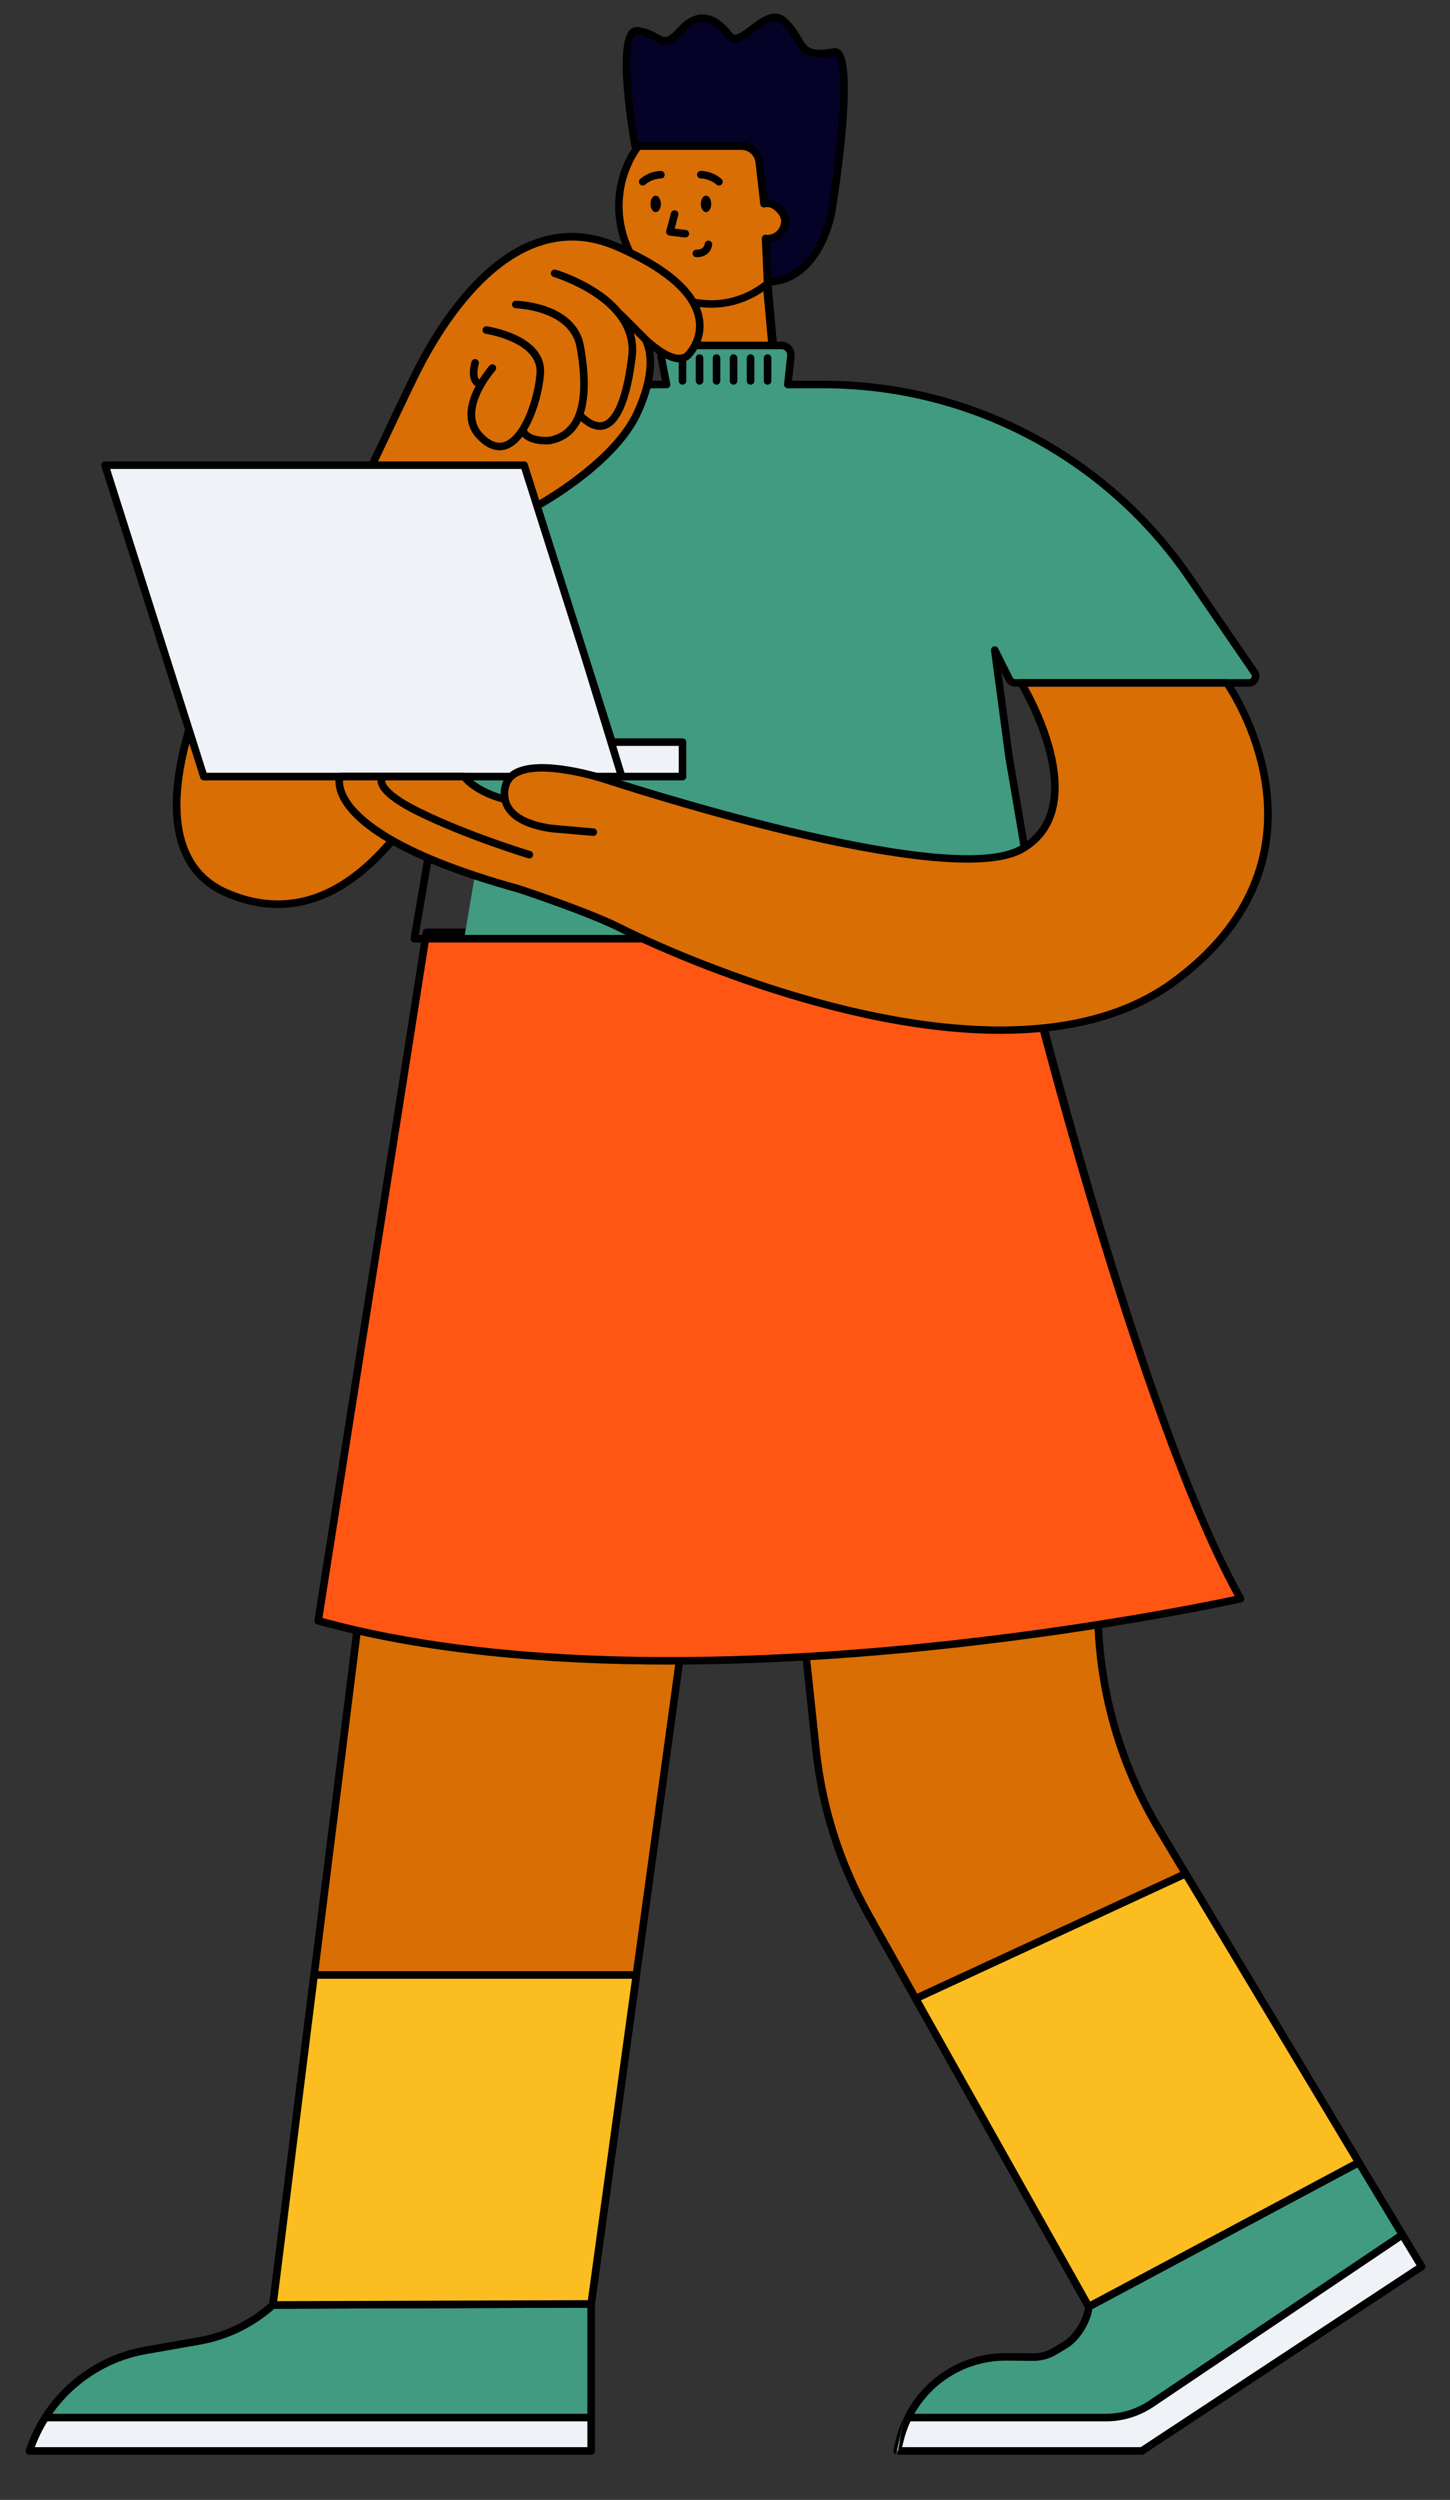 <svg viewBox="118.605 139.2 191.86 330.6" fill="none" xmlns="http://www.w3.org/2000/svg" xmlns:xlink="http://www.w3.org/1999/xlink" overflow="visible" width="191.86px" height="330.6px"><rect x="118.605" y="139.2" width="191.86" height="330.6" fill="#333333" stroke="none"/><g id="Master/Character/Standing"><g id="Lower Body Standing" transform="translate(32 185) scale(1 1)"><g id="Lower Body Standing/Skirt"><g id="Skirt"><path id="Shoes" fill-rule="evenodd" clip-rule="evenodd" d="M230.666 259.244L266.395 240.162L274.709 253.946L237.691 278.326H205.329L205.686 276.873C207.282 270.372 213.138 265.821 219.832 265.881L223.349 265.912C224.322 265.921 225.279 265.661 226.114 265.16L227.6 264.268C229.085 263.377 230.553 260.972 230.666 259.244ZM90.5 278.325H164.826V258.883H122.872L122.719 259.022C119.973 261.492 116.588 263.142 112.951 263.781L105.857 265.028C98.874 266.255 93.085 271.13 90.688 277.802L90.5 278.325Z" fill="#409B81"/><path id="Lines" fill-rule="evenodd" clip-rule="evenodd" d="M232.942 273.913H206.779C205.737 275.697 205.329 278.325 205.329 278.325H237.692L274.709 253.945L272.167 249.73L238.806 272.173C237.061 273.309 235.024 273.913 232.942 273.913ZM92.6 273.913H164.826V278.325H90.5L90.688 277.803C91.184 276.422 91.833 275.123 92.6 273.913Z" fill="#EFF2F7"/><path id="Combined Shape" fill-rule="evenodd" clip-rule="evenodd" d="M259.657 263.26L237.541 277.825H205.967L206.171 276.992C206.392 276.091 206.696 275.228 207.075 274.413H232.941C235.125 274.413 237.247 273.783 239.085 272.588L272.01 250.439L274.033 253.792L259.657 263.26ZM232.941 273.413H207.589C210.014 269.133 214.576 266.38 219.699 266.38C219.726 266.38 219.754 266.38 219.782 266.381C219.797 266.381 219.812 266.381 219.827 266.381L223.344 266.412C224.411 266.413 225.456 266.137 226.37 265.588L227.857 264.697C229.413 263.762 230.889 261.425 231.137 259.558L266.212 240.826L271.492 249.581L238.533 271.754C236.865 272.839 234.932 273.413 232.941 273.413ZM219.837 265.381C213.949 265.354 208.684 268.715 206.223 273.881C205.237 275.709 204.85 278.142 204.834 278.248C204.812 278.392 204.854 278.539 204.949 278.65C204.994 278.703 205.049 278.745 205.11 278.775L206.223 273.881L205.328 278.825H205.329H237.691H237.691C237.775 278.825 237.857 278.804 237.931 278.764C237.938 278.76 237.945 278.756 237.952 278.751C237.957 278.748 237.962 278.745 237.967 278.742L260.433 263.946L274.984 254.363L274.984 254.363C275.208 254.215 275.276 253.917 275.137 253.687L272.595 249.472C272.591 249.466 272.587 249.459 272.582 249.452L266.822 239.903C266.685 239.675 266.394 239.594 266.16 239.721L230.43 258.802C230.279 258.883 230.178 259.038 230.167 259.21C230.064 260.78 228.691 263.03 227.342 263.839L225.857 264.731C225.1 265.184 224.237 265.415 223.354 265.412L219.837 265.381ZM164.326 274.413V277.825H91.212C91.643 276.657 92.202 275.511 92.878 274.413H164.326ZM164.826 278.825H164.826C165.102 278.825 165.326 278.601 165.326 278.325V258.883C165.326 258.607 165.102 258.383 164.826 258.383H122.872C122.748 258.383 122.629 258.429 122.537 258.512L122.384 258.65C119.705 261.061 116.413 262.665 112.864 263.288L105.77 264.535C98.758 265.769 92.886 270.629 90.354 277.264C90.307 277.387 90.261 277.511 90.217 277.634L90.117 277.912L90.029 278.156C89.974 278.309 89.997 278.48 90.091 278.613C90.184 278.746 90.337 278.825 90.5 278.825H90.501H164.826ZM164.326 273.413H93.528C96.424 269.302 100.87 266.412 105.943 265.52L113.036 264.274C116.771 263.617 120.234 261.93 123.053 259.393L164.326 259.383V273.413Z" fill="black"/><path id="Skin" fill-rule="evenodd" clip-rule="evenodd" d="M194.579 185.607L192.808 168.935C191.603 157.585 200.331 147.619 211.741 147.317L211.791 147.315C222.793 147.024 231.869 155.863 231.869 166.868C231.869 177.174 234.669 187.287 239.972 196.124L266.395 240.162L230.666 259.243L201.558 207.471C197.769 200.733 195.395 193.294 194.579 185.607ZM134.257 166.644L122.718 259.022L164.825 258.883L176.738 172.216C178.506 159.346 168.505 147.876 155.514 147.876C144.71 147.876 135.596 155.923 134.257 166.644Z" fill="#d96e05"/><path id="Combined Shape_2" fill-rule="evenodd" clip-rule="evenodd" d="M211.804 147.816C211.978 147.811 212.151 147.809 212.324 147.809C217.316 147.809 222.016 149.717 225.607 153.214C229.322 156.833 231.368 161.682 231.368 166.869C231.368 177.264 234.195 187.469 239.543 196.382L265.696 239.969L230.863 258.572L201.993 207.226C198.217 200.509 195.889 193.218 195.076 185.555L193.305 168.883C192.737 163.534 194.376 158.359 197.92 154.313C201.464 150.266 206.377 147.959 211.804 147.816ZM230.23 259.489C230.322 259.652 230.491 259.744 230.667 259.744C230.746 259.744 230.827 259.725 230.902 259.684L266.63 240.603C266.751 240.538 266.84 240.427 266.877 240.295C266.913 240.163 266.894 240.022 266.824 239.905L240.401 195.867C235.146 187.11 232.368 177.082 232.368 166.869C232.368 161.41 230.215 156.307 226.304 152.498C222.394 148.689 217.239 146.671 211.728 146.817C206.15 146.965 200.843 149.457 197.168 153.654C193.492 157.851 191.721 163.44 192.311 168.988L194.081 185.661C194.909 193.459 197.278 200.88 201.122 207.716L230.23 259.489ZM134.754 166.707C136.059 156.257 144.984 148.377 155.515 148.377C161.562 148.377 167.31 150.991 171.285 155.549C175.259 160.107 177.066 166.157 176.243 172.149L164.39 258.385L123.285 258.521L134.754 166.707ZM122.344 259.354C122.439 259.461 122.576 259.523 122.719 259.523H122.72L164.828 259.384C165.077 259.383 165.287 259.199 165.321 258.952L177.234 172.285C178.096 166.007 176.203 159.668 172.038 154.892C167.874 150.116 161.851 147.377 155.515 147.377C144.481 147.377 135.129 155.634 133.761 166.583L122.223 258.96C122.205 259.103 122.249 259.247 122.344 259.354Z" fill="black"/><path id="Skirt_2" fill-rule="evenodd" clip-rule="evenodd" d="M143.031 77.5H221.479C221.479 77.5 236.949 141.21 250.744 165.618C250.744 165.618 177.786 182.066 128.705 168.536L143.031 77.5Z" fill="#FF5613"/><path id="Fill 104" fill-rule="evenodd" clip-rule="evenodd" d="M129.268 168.172C175.198 180.63 242.611 166.848 249.979 165.273C237.004 141.69 222.156 83.439 221.068 78H143.458L129.268 168.172ZM128.572 169.018C128.326 168.951 128.171 168.71 128.211 168.459L142.537 77.422C142.575 77.179 142.785 77 143.031 77H221.479C221.718 77 221.924 77.17 221.97 77.404C222.094 78.04 237.581 141.314 251.179 165.372C251.257 165.509 251.265 165.676 251.201 165.82C251.137 165.965 251.008 166.071 250.854 166.106C250.337 166.222 213.722 174.336 175.123 174.336C159.138 174.336 142.816 172.945 128.572 169.018Z" fill="black"/><path id="Socks" fill-rule="evenodd" clip-rule="evenodd" d="M243.487 201.982L207.761 218.504L230.666 259.243L266.395 240.162L243.487 201.982ZM170.805 215.38H128.17L122.719 259.022L164.826 258.883L170.805 215.38Z" fill="#FCBD21"/><path id="Combined Shape_3" fill-rule="evenodd" clip-rule="evenodd" d="M230.862 258.572L208.462 218.731L243.289 202.625L265.695 239.969L230.862 258.572ZM230.23 259.489C230.322 259.652 230.491 259.744 230.667 259.744C230.746 259.744 230.827 259.725 230.901 259.685L266.63 240.603C266.751 240.539 266.84 240.427 266.877 240.295C266.913 240.164 266.894 240.023 266.823 239.905L243.915 201.725C243.784 201.507 243.51 201.42 243.276 201.529L207.551 218.051C207.424 218.109 207.328 218.218 207.285 218.351C207.242 218.483 207.256 218.628 207.325 218.75L230.23 259.489ZM123.285 258.521L128.611 215.881H170.231L164.389 258.385L123.285 258.521ZM122.344 259.354C122.439 259.461 122.575 259.523 122.718 259.523H122.72L164.827 259.384C165.077 259.383 165.287 259.199 165.321 258.952L171.3 215.449C171.32 215.306 171.277 215.161 171.182 215.052C171.087 214.944 170.949 214.881 170.805 214.881H128.17C127.917 214.881 127.705 215.069 127.674 215.319L122.222 258.961C122.204 259.103 122.249 259.247 122.344 259.354Z" fill="black"/></g></g></g><g id="Head" transform="translate(193 148) scale(1 1)"><g id="Head/Calm"><path id="Path 2" fill-rule="evenodd" clip-rule="evenodd" d="M12.5 43.736C12.5 43.736 16.034 41.159 15.406 30.516C15.406 30.516 20.995 33.436 27.093 28.499L28.5 43.613C28.5 43.613 24.272 48.973 19.839 48.453C15.406 47.934 12.5 43.736 12.5 43.736Z" fill="#d96e05"/><path id="Path 2 Copy" fill-rule="evenodd" clip-rule="evenodd" d="M15.618 29.157C19.169 31.09 22.873 30.424 26.799 27.112C27.111 26.849 27.551 27.076 27.591 27.52L28.997 43.27C29.012 43.43 28.968 43.59 28.876 43.711C25.959 47.564 22.924 49.332 19.787 48.949C16.692 48.571 14.123 46.85 12.104 43.81C11.926 43.544 11.982 43.158 12.226 42.974C14.385 41.333 15.315 36.923 14.907 29.719C14.882 29.279 15.274 28.97 15.618 29.157ZM27.854 43.348L26.55 29L26.285 29.199C22.722 31.803 19.247 32.415 15.9 31.006L15.752 30.942L15.776 31.537C15.975 37.667 15.094 41.732 13.061 43.715L13 43.771L13.137 43.958C14.846 46.214 16.921 47.526 19.38 47.91L19.718 47.956C22.508 48.291 25.263 46.715 28 43.164L27.854 43.348Z" fill="black"/><g id="Calm"><path id="Skin" fill-rule="evenodd" clip-rule="evenodd" d="M19.711 31.402C12.965 31.402 7.496 25.603 7.496 18.449C7.496 11.295 12.965 5.495 19.711 5.495C26.457 5.495 31.925 11.295 31.925 18.449C31.925 25.603 26.457 31.402 19.711 31.402Z" fill="#d96e05"/><path id="Fill 193" fill-rule="evenodd" clip-rule="evenodd" d="M19.71 5.991C13.248 5.991 7.991 11.579 7.991 18.449C7.991 25.318 13.248 30.907 19.71 30.907C26.172 30.907 31.429 25.318 31.429 18.449C31.429 11.579 26.172 5.991 19.71 5.991M19.71 31.898C12.702 31.898 7 25.865 7 18.449C7 11.033 12.702 5 19.71 5C26.718 5 32.42 11.033 32.42 18.449C32.42 25.865 26.718 31.898 19.71 31.898" fill="black"/><path id="Fill 199" fill-rule="evenodd" clip-rule="evenodd" d="M16.288 22.606C16.268 22.606 16.248 22.605 16.227 22.603L14.185 22.355C14.042 22.337 13.913 22.259 13.832 22.139C13.751 22.02 13.725 21.871 13.762 21.731L14.381 19.379C14.451 19.113 14.724 18.954 14.992 19.023C15.258 19.094 15.418 19.367 15.348 19.634L14.875 21.431L16.348 21.609C16.622 21.643 16.817 21.892 16.784 22.166C16.753 22.42 16.538 22.606 16.288 22.606" fill="black"/><path id="Fill 201" fill-rule="evenodd" clip-rule="evenodd" d="M19.71 18.166C19.71 18.769 19.403 19.257 19.024 19.257C18.645 19.257 18.337 18.769 18.337 18.166C18.337 17.563 18.645 17.075 19.024 17.075C19.403 17.075 19.71 17.563 19.71 18.166" fill="black"/><path id="Fill 203" fill-rule="evenodd" clip-rule="evenodd" d="M13.05 18.166C13.05 18.769 12.743 19.257 12.363 19.257C11.985 19.257 11.677 18.769 11.677 18.166C11.677 17.563 11.985 17.075 12.363 17.075C12.743 17.075 13.05 17.563 13.05 18.166" fill="black"/><path id="Fill 205" fill-rule="evenodd" clip-rule="evenodd" d="M20.735 15.736C20.619 15.736 20.504 15.696 20.409 15.615C19.45 14.791 18.361 14.8 18.347 14.801H18.34C18.068 14.801 17.844 14.583 17.839 14.31C17.834 14.035 18.05 13.808 18.325 13.801C18.386 13.801 19.806 13.779 21.061 14.857C21.27 15.037 21.294 15.352 21.114 15.562C21.015 15.677 20.876 15.736 20.735 15.736" fill="black"/><path id="Fill 207" fill-rule="evenodd" clip-rule="evenodd" d="M10.653 15.736C10.512 15.736 10.373 15.677 10.274 15.562C10.094 15.352 10.118 15.036 10.327 14.857C11.583 13.779 13.006 13.802 13.063 13.801C13.339 13.808 13.557 14.037 13.55 14.313C13.544 14.588 13.356 14.81 13.041 14.801C13.008 14.805 11.93 14.799 10.979 15.615C10.884 15.696 10.769 15.736 10.653 15.736" fill="black"/><path id="Fill 209" fill-rule="evenodd" clip-rule="evenodd" d="M17.851 25.213C17.8 25.213 17.752 25.211 17.707 25.208C17.432 25.187 17.226 24.946 17.247 24.671C17.268 24.397 17.51 24.196 17.781 24.211C17.936 24.218 18.726 24.228 18.851 23.447C18.894 23.174 19.151 22.989 19.424 23.033C19.697 23.077 19.882 23.333 19.838 23.606C19.632 24.888 18.52 25.213 17.851 25.213" fill="black"/></g></g></g><g id="Accesories" transform="translate(193 148) scale(39 49)"><g id="Accesories/No Accesory" stroke="none" stroke-width="1" fill="none" fill-rule="evenodd" fill-opacity="0"/></g><g id="Hair" transform="translate(143 115) scale(1 1)"><g id="Hair/Short Peaks"><g id="Peaks"><path id="Hair" fill-rule="evenodd" clip-rule="evenodd" d="M85.862 50.761C85.268 56.214 82.192 61.468 77.159 61.468L76.902 55.74C76.977 55.748 77.05 55.763 77.128 55.763C78.412 55.763 79.454 54.727 79.464 53.446C79.467 52.953 79.24 52.478 78.922 52.104C78.06 51.093 77.341 51.014 76.695 51.136L76.065 45.627C75.928 44.428 74.913 43.522 73.706 43.522H59.648C59.648 43.522 56.787 27.721 60.062 28.28C63.336 28.839 63.058 31.034 65.694 28.174C68.329 25.313 70.567 26.887 72.084 28.884C73.601 30.88 76.952 24.776 79.336 27.007C82.286 29.769 80.858 31.927 85.968 31.075C88.981 30.574 85.929 50.426 85.862 50.761" fill="#040226"/><path id="Fill 3" fill-rule="evenodd" clip-rule="evenodd" d="M77.425 56.248L77.636 60.951C82.212 60.616 84.844 55.485 85.365 50.707C85.366 50.693 85.369 50.679 85.371 50.665C85.799 48.376 87.791 33.271 86.172 31.62C86.112 31.558 86.083 31.563 86.05 31.568C82.435 32.174 81.754 31.337 80.772 29.685C80.365 28.999 79.903 28.223 78.994 27.373C78.1 26.536 77.008 27.254 75.441 28.442C74.156 29.416 72.699 30.519 71.686 29.186C70.676 27.858 69.67 27.161 68.695 27.115C67.852 27.072 66.953 27.545 66.061 28.513C64.264 30.463 63.55 30.357 62.234 29.622C61.704 29.325 61.044 28.955 59.978 28.773C59.841 28.75 59.75 28.78 59.651 28.879C58.366 30.177 59.201 38.065 60.067 43.022H73.706C75.169 43.022 76.396 44.118 76.562 45.571L77.135 50.593C77.733 50.596 78.487 50.824 79.302 51.78C79.733 52.285 79.967 52.878 79.964 53.449C79.952 54.901 78.839 56.1 77.425 56.248M77.159 61.968C76.892 61.968 76.672 61.758 76.66 61.491L76.402 55.763C76.396 55.619 76.452 55.478 76.557 55.378C76.662 55.279 76.806 55.229 76.95 55.243L77.128 55.264C78.133 55.264 78.956 54.446 78.964 53.442C78.966 53.111 78.816 52.751 78.541 52.428C77.774 51.528 77.234 51.543 76.787 51.627C76.652 51.654 76.51 51.621 76.398 51.539C76.286 51.456 76.214 51.331 76.198 51.193L75.569 45.684C75.46 44.736 74.66 44.022 73.706 44.022H59.648C59.406 44.022 59.199 43.849 59.155 43.611C58.91 42.256 56.821 30.316 58.94 28.176C59.269 27.844 59.688 27.709 60.146 27.788C61.382 27.998 62.157 28.433 62.723 28.749C63.638 29.263 63.884 29.4 65.326 27.835C66.427 26.639 67.574 26.056 68.742 26.116C70.027 26.177 71.285 27.006 72.482 28.581C72.829 29.037 73.4 28.735 74.837 27.645C76.293 26.541 78.105 25.169 79.678 26.642C80.69 27.59 81.212 28.468 81.632 29.174C82.441 30.536 82.776 31.102 85.886 30.582C86.26 30.521 86.617 30.643 86.892 30.926C89.123 33.229 86.496 49.994 86.358 50.828C85.769 56.196 82.641 61.968 77.159 61.968" fill="black"/></g></g></g><g id="Upper Body" transform="translate(58 77) scale(1 1)"><g id="Upper Body/Computer"><g id="Computer"><path id="Laptop" fill-rule="evenodd" clip-rule="evenodd" d="M128.218 164.899C130.514 162.716 136.864 164.172 139.484 164.899H150.915V160.342H141.584L129.955 123.72H74.5L87.574 164.899H128.218Z" fill="#EFF2F7"/><path id="Blouse" fill-rule="evenodd" clip-rule="evenodd" d="M150.916 164.899V160.342H141.584L131.667 129.109C133.61 128.006 142.116 122.915 144.918 116.839C145.58 115.405 146 114.152 146.266 113.05H148.8L148.089 109.376C148.046 109.156 148.069 108.944 148.133 108.748C149.381 109.529 150.866 110.073 151.756 109.05C152.019 108.749 152.301 108.353 152.547 107.88H164.001C164.748 107.88 165.33 108.527 165.251 109.269L164.852 113.05H169.549C188.906 113.05 207.019 122.593 217.966 138.557L226.586 151.13C226.989 151.717 226.568 152.516 225.856 152.516H194.95C194.614 152.516 194.308 152.327 194.158 152.027L192.228 148.167L194.127 162.36L196.158 174.255C196.108 174.287 196.058 174.319 196.009 174.352C195.926 174.406 195.843 174.461 195.753 174.512C185.766 180.15 140.638 165.241 140.638 165.241C140.638 165.241 140.2 165.097 139.484 164.899H150.916ZM131.667 129.109L129.956 123.72L131.667 129.109C131.667 129.109 131.667 129.109 131.667 129.109ZM127.417 167.905C127.327 167.447 127.323 166.937 127.43 166.368C127.545 165.754 127.824 165.274 128.219 164.898H122.014C123.766 167.072 127.417 167.905 127.417 167.905ZM149.678 185.133C145.571 182.959 135.846 179.757 135.846 179.757C130.884 178.39 126.951 177.013 123.834 175.68L122.014 186.341H152.157C150.948 185.779 150.095 185.354 149.678 185.133Z" fill="#409B81"/><path id="Skin" fill-rule="evenodd" clip-rule="evenodd" d="M131.667 129.109C133.61 128.006 142.115 122.915 144.918 116.839C148.09 109.962 145.938 107.011 145.938 107.011C145.938 107.011 150.003 111.064 151.756 109.05C153.509 107.037 156.207 100.87 142.207 94.802C128.208 88.734 118.508 105.723 115.508 111.823C114.584 113.701 112.407 118.283 109.836 123.72H129.956L131.667 129.109ZM222.946 152.517H195.724C195.724 152.517 205.739 168.875 195.752 174.512C185.766 180.15 140.637 165.241 140.637 165.241C140.637 165.241 128.396 161.214 127.429 166.369C127.322 166.938 127.326 167.448 127.416 167.906C127.416 167.906 123.765 167.073 122.013 164.899H87.575L85.625 158.756C83.529 165.741 81.955 176.568 90.609 180.3C99.334 184.063 106.619 180.266 112.501 173.346C116.042 175.367 121.332 177.572 129.261 179.758C129.261 179.758 138.986 182.96 143.093 185.134C147.201 187.308 192.946 209.013 216.02 191.98C239.093 174.946 222.946 152.517 222.946 152.517V152.517Z" fill="#d96e05"/><path id="Fill 11" fill-rule="evenodd" clip-rule="evenodd" d="M147.708 108.468C147.578 108.782 147.532 109.128 147.598 109.47L148.193 112.551H146.382C146.316 112.869 146.235 113.202 146.139 113.551H148.8C148.949 113.551 149.09 113.484 149.186 113.369C149.28 113.254 149.319 113.102 149.291 112.956L148.58 109.28C148.562 109.191 148.573 109.101 148.587 109.014C148.283 108.847 147.986 108.661 147.708 108.468" fill="black"/><path id="Fill 13" fill-rule="evenodd" clip-rule="evenodd" d="M109.526 123.72H109.836C109.887 123.613 109.936 123.509 109.986 123.402C109.834 123.51 109.677 123.611 109.526 123.72" fill="black"/><path id="Fill 15" fill-rule="evenodd" clip-rule="evenodd" d="M115.956 112.044C119.378 105.086 128.768 89.52 142.008 95.26C148.207 97.948 151.859 101.023 152.567 104.152C153.087 106.447 151.909 108.112 151.378 108.722C151.159 108.975 150.893 109.098 150.542 109.11C149.126 109.183 146.997 107.358 146.292 106.659V106.658L143.078 103.44C143.028 103.39 142.969 103.354 142.906 103.33C139.94 99.62 134.467 97.965 134.139 97.868C133.874 97.79 133.596 97.942 133.518 98.207C133.44 98.472 133.592 98.749 133.857 98.828C133.964 98.859 144.602 102.075 143.731 109.274C142.904 116.113 141.32 117.656 140.45 117.967C139.725 118.224 138.848 117.871 137.844 116.917C138.541 114.755 138.557 111.765 137.876 107.945C136.858 102.234 129.197 101.976 128.871 101.967C128.585 101.959 128.366 102.179 128.359 102.455C128.352 102.731 128.57 102.96 128.846 102.967C128.918 102.969 136.016 103.204 136.894 108.137C138.173 115.307 136.93 119.288 133.245 119.963C132.599 120.019 130.814 119.971 130.332 119.079C130.331 119.076 130.328 119.075 130.327 119.072C131.642 116.894 132.426 113.836 132.591 111.65C132.976 106.574 125.352 105.402 125.027 105.355C124.758 105.312 124.5 105.503 124.46 105.777C124.42 106.05 124.609 106.304 124.882 106.344C124.953 106.354 131.908 107.426 131.594 111.575C131.354 114.747 129.704 119.799 127.347 120.636C126.438 120.955 125.463 120.576 124.447 119.502C121.543 116.435 126.087 111.26 126.133 111.209C126.317 111.002 126.299 110.686 126.093 110.502C125.887 110.319 125.571 110.337 125.387 110.543C125.314 110.624 124.691 111.339 124.039 112.384C123.657 112.1 123.76 110.991 123.953 110.323C124.029 110.058 123.877 109.781 123.612 109.704C123.346 109.626 123.07 109.778 122.993 110.044C122.922 110.286 122.338 112.428 123.479 113.217C123.5 113.231 123.524 113.227 123.546 113.238C122.473 115.265 121.691 118.045 123.721 120.19C124.855 121.388 125.886 121.747 126.712 121.747C127.078 121.747 127.404 121.676 127.681 121.578C128.45 121.305 129.134 120.717 129.733 119.944C130.539 120.84 132.046 120.974 132.851 120.974C133.141 120.974 133.339 120.957 133.379 120.953C135.281 120.606 136.641 119.583 137.458 117.898C138.334 118.651 139.174 119.052 139.964 119.052C140.244 119.052 140.518 119.004 140.787 118.908C142.719 118.218 144.044 115.017 144.724 109.394C144.863 108.25 144.75 107.203 144.465 106.245L145.55 107.331C145.71 107.578 147.352 110.368 144.463 116.629C141.783 122.44 133.592 127.425 131.511 128.621L131.821 129.596C133.609 128.596 142.433 123.418 145.372 117.048C147.242 112.993 147.315 110.232 147.021 108.59C148.026 109.341 149.4 110.151 150.577 110.11C151.206 110.088 151.729 109.842 152.133 109.378C152.764 108.654 154.164 106.673 153.543 103.932C152.749 100.429 149.002 97.203 142.405 94.343C128.374 88.263 118.607 104.388 115.059 111.603C114.127 113.497 111.902 118.179 109.283 123.72H110.389C112.917 118.373 115.051 113.885 115.956 112.044M215.722 191.577C191.984 209.099 143.803 184.943 143.327 184.692C139.229 182.523 129.816 179.414 129.394 179.276C112.484 174.615 107.814 169.873 106.537 167.461C106.025 166.496 105.971 165.784 105.998 165.399H110.582C110.58 165.481 110.565 165.553 110.578 165.646C110.756 166.938 112.537 168.422 115.873 170.059C122.358 173.242 130.425 175.683 130.506 175.707C130.554 175.721 130.602 175.728 130.65 175.728C130.865 175.728 131.063 175.588 131.129 175.372C131.208 175.107 131.059 174.829 130.794 174.749C130.714 174.725 122.726 172.308 116.313 169.162C112.305 167.195 111.666 165.985 111.577 165.557C111.562 165.487 111.57 165.444 111.575 165.399H121.78C123.381 167.221 126.134 168.082 127.02 168.321C128.093 172.034 134.227 172.335 134.472 172.343L139.062 172.746C139.078 172.748 139.092 172.748 139.107 172.748C139.363 172.748 139.582 172.552 139.604 172.292C139.629 172.017 139.425 171.774 139.15 171.75L134.536 171.346C134.477 171.343 128.548 171.063 127.906 167.809C127.825 167.397 127.829 166.943 127.92 166.461C128.047 165.781 128.409 165.273 129.026 164.909C132.203 163.029 140.398 165.69 140.479 165.716C142.331 166.328 185.935 180.628 195.998 174.948C198.232 173.687 199.686 171.811 200.319 169.372C201.896 163.289 197.959 155.473 196.591 153.017H222.681C224.203 155.305 236.972 175.89 215.722 191.577M223.351 152.225C223.257 152.094 223.106 152.017 222.945 152.017H195.724C195.543 152.017 195.376 152.114 195.288 152.272C195.199 152.43 195.203 152.623 195.297 152.778C195.355 152.873 201.101 162.377 199.35 169.123C198.788 171.288 197.495 172.955 195.506 174.077C185.824 179.542 141.242 164.915 140.793 164.766C140.438 164.649 132.084 161.939 128.518 164.047C127.65 164.56 127.118 165.31 126.937 166.276C126.876 166.602 126.847 166.92 126.849 167.228C125.75 166.884 123.586 166.055 122.402 164.586C122.307 164.467 122.164 164.399 122.013 164.399H105.583C105.375 164.399 105.188 164.528 105.115 164.723C105.067 164.85 104.676 166.014 105.6 167.828C106.397 169.394 108.134 171.347 111.713 173.475C109.471 176.036 107.036 178.134 104.396 179.501C100.062 181.746 95.49 181.86 90.807 179.841C88.192 178.713 86.365 176.811 85.376 174.185C83.717 169.777 84.65 164.061 85.902 159.633L85.352 157.899C83.864 162.587 82.477 169.321 84.44 174.536C85.527 177.426 87.537 179.52 90.411 180.759C92.762 181.773 95.086 182.279 97.373 182.279C99.923 182.279 102.425 181.649 104.857 180.389C107.539 179 110.127 176.856 112.617 173.993C116.22 175.993 121.472 178.129 129.104 180.233C129.201 180.265 138.836 183.446 142.859 185.576C143.212 185.762 169.464 198.92 193.003 198.92C201.601 198.92 209.836 197.165 216.316 192.382C239.519 175.253 223.515 152.453 223.351 152.225" fill="black"/><path id="Fill 18" fill-rule="evenodd" clip-rule="evenodd" d="M226.998 150.847L218.378 138.274C207.334 122.167 189.08 112.55 169.549 112.55H165.407L165.748 109.321C165.8 108.826 165.639 108.331 165.307 107.961C164.974 107.592 164.498 107.38 164 107.38H152.776C152.624 107.751 152.446 108.088 152.258 108.38H164C164.218 108.38 164.417 108.469 164.563 108.63C164.708 108.792 164.776 109 164.753 109.216L164.354 112.997C164.339 113.139 164.384 113.279 164.479 113.385C164.574 113.49 164.709 113.55 164.851 113.55H169.549C188.75 113.55 206.695 123.004 217.553 138.84L226.174 151.412C226.293 151.586 226.23 151.748 226.197 151.81C226.165 151.872 226.065 152.016 225.855 152.016H194.95C194.803 152.016 194.67 151.934 194.604 151.803L192.675 147.943C192.565 147.725 192.315 147.618 192.082 147.689C191.848 147.761 191.7 147.991 191.732 148.233L193.633 162.443L195.7 174.539C195.717 174.53 195.735 174.521 195.752 174.512C196.059 174.339 196.345 174.155 196.615 173.963L194.622 162.293L193.121 151.071L193.71 152.25C193.946 152.722 194.422 153.016 194.95 153.016H196.015C195.835 152.698 195.724 152.516 195.724 152.516H222.947C222.947 152.516 223.072 152.691 223.282 153.016H225.855C226.371 153.016 226.841 152.732 227.081 152.276C227.321 151.82 227.29 151.272 226.998 150.847V150.847ZM116.022 185.841L117.723 175.875C117.4 175.74 117.084 175.605 116.778 175.471L114.936 186.257C114.912 186.402 114.952 186.551 115.047 186.663C115.142 186.776 115.282 186.841 115.429 186.841H146.661C145.816 186.458 145.096 186.121 144.514 185.841H116.022ZM162.168 109.053C161.892 109.053 161.668 109.276 161.668 109.553V112.57C161.668 112.847 161.892 113.07 162.168 113.07C162.444 113.07 162.668 112.847 162.668 112.57V109.553C162.668 109.276 162.444 109.053 162.168 109.053V109.053ZM159.917 109.053C159.641 109.053 159.417 109.276 159.417 109.553V112.57C159.417 112.847 159.641 113.07 159.917 113.07C160.194 113.07 160.417 112.847 160.417 112.57V109.553C160.417 109.276 160.194 109.053 159.917 109.053V109.053ZM157.667 109.053C157.391 109.053 157.167 109.276 157.167 109.553V112.57C157.167 112.847 157.391 113.07 157.667 113.07C157.943 113.07 158.167 112.847 158.167 112.57V109.553C158.167 109.276 157.943 109.053 157.667 109.053V109.053ZM153.166 109.053C152.89 109.053 152.666 109.276 152.666 109.553V112.57C152.666 112.847 152.89 113.07 153.166 113.07C153.442 113.07 153.666 112.847 153.666 112.57V109.553C153.666 109.276 153.442 109.053 153.166 109.053V109.053ZM155.416 109.053C155.14 109.053 154.916 109.276 154.916 109.553V112.57C154.916 112.847 155.14 113.07 155.416 113.07C155.693 113.07 155.916 112.847 155.916 112.57V109.553C155.916 109.276 155.693 109.053 155.416 109.053V109.053ZM150.915 109.053C150.64 109.053 150.415 109.276 150.415 109.553V112.57C150.415 112.847 150.64 113.07 150.915 113.07C151.192 113.07 151.415 112.847 151.415 112.57V109.553C151.415 109.276 151.192 109.053 150.915 109.053V109.053Z" fill="black"/><path id="Fill 20" fill-rule="evenodd" clip-rule="evenodd" d="M150.415 160.842V164.399H143.235L142.144 160.842H150.415ZM105.583 164.899H122.013C122.155 165.075 122.312 165.239 122.477 165.399H127.81C128.078 164.974 128.457 164.645 128.923 164.399H87.94L75.183 124.22H129.59L137.604 149.461V149.462L142.189 164.399H137.472C139.297 164.801 140.637 165.241 140.637 165.241C140.637 165.241 140.806 165.297 141.12 165.399H150.915C151.191 165.399 151.415 165.175 151.415 164.899V160.342C151.415 160.066 151.191 159.842 150.915 159.842H141.949L130.432 123.569C130.366 123.361 130.173 123.22 129.955 123.22H74.5C74.34 123.22 74.19 123.296 74.096 123.425C74.002 123.553 73.975 123.719 74.023 123.871L87.098 165.05C87.164 165.258 87.356 165.399 87.574 165.399H105.499C105.518 165.076 105.583 164.899 105.583 164.899V164.899Z" fill="black"/></g></g></g><g id="Facial Hair" transform="translate(193 148) scale(39 49)"><g id="Facial Hair/No Facial Hair" stroke="none" stroke-width="1" fill="none" fill-rule="evenodd" fill-opacity="0"/></g></g></svg>